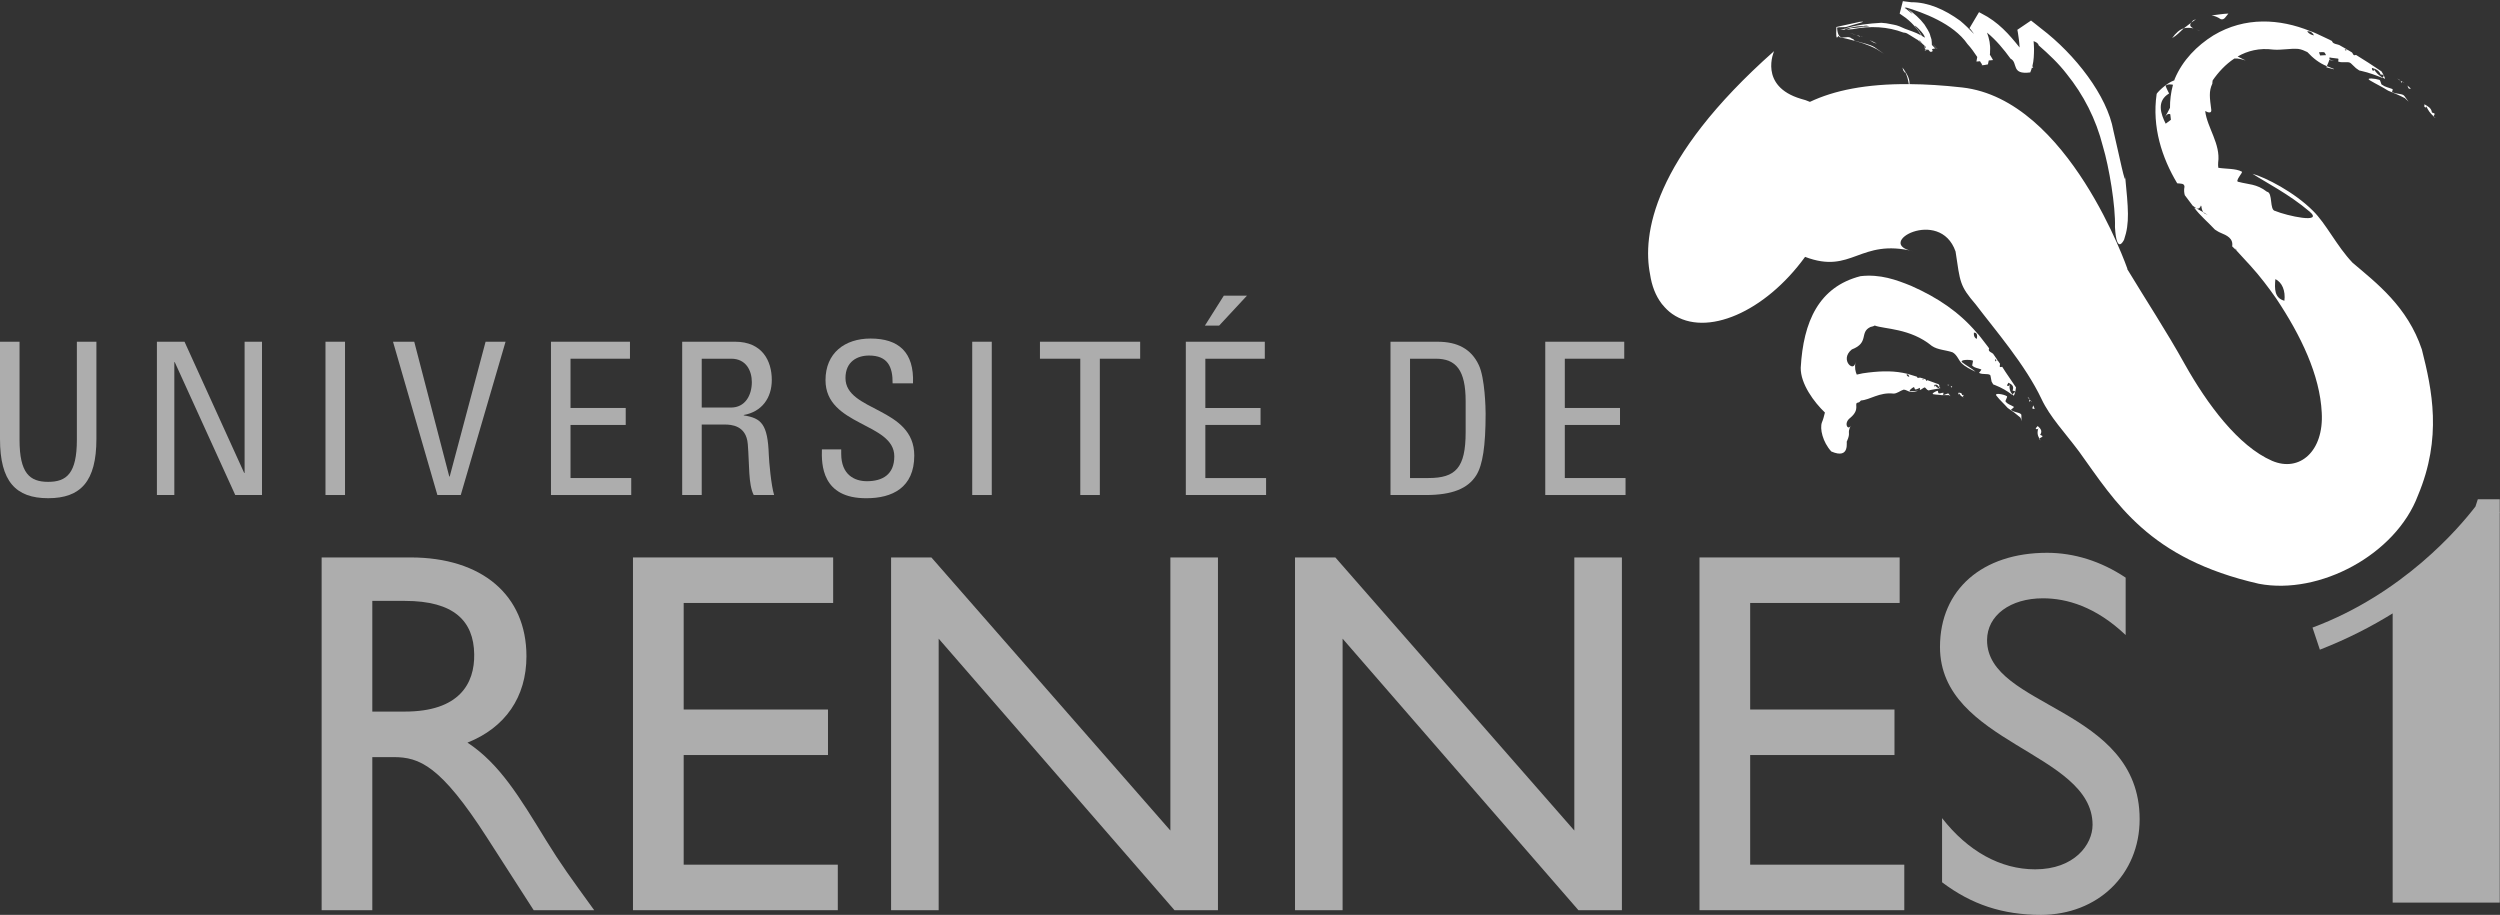 <?xml version="1.0" encoding="UTF-8" standalone="no"?>
<!-- Created with Inkscape (http://www.inkscape.org/) -->

<svg
   xmlns:dc="http://purl.org/dc/elements/1.1/"
   xmlns:cc="http://creativecommons.org/ns#"
   xmlns:rdf="http://www.w3.org/1999/02/22-rdf-syntax-ns#"
   xmlns:svg="http://www.w3.org/2000/svg"
   xmlns="http://www.w3.org/2000/svg"
   xmlns:sodipodi="http://sodipodi.sourceforge.net/DTD/sodipodi-0.dtd"
   xmlns:inkscape="http://www.inkscape.org/namespaces/inkscape"
   id="svg3004"
   version="1.1"
   inkscape:version="0.48.5 r10040"
   width="295.3"
   height="108.062"
   xml:space="preserve"
   sodipodi:docname="logoUR1.svg"><rect width="100%" height="100%" fill="#333333" stroke="none"/><defs
     id="defs3008" /><sodipodi:namedview
     pagecolor="#ffffff"
     bordercolor="#666666"
     borderopacity="1"
     objecttolerance="10"
     gridtolerance="10"
     guidetolerance="10"
     inkscape:pageopacity="0"
     inkscape:pageshadow="2"
     inkscape:window-width="956"
     inkscape:window-height="1060"
     id="namedview3006"
     showgrid="false"
     inkscape:zoom="1.3545547"
     inkscape:cx="25.254658"
     inkscape:cy="140.49676"
     inkscape:window-x="960"
     inkscape:window-y="18"
     inkscape:window-maximized="0"
     inkscape:current-layer="g3012" /><g
     id="g3012"
     inkscape:groupmode="layer"
     inkscape:label="ink_ext_XXXXXX"
     transform="matrix(1.25,0,0,-1.25,0,108.062)"><path
       inkscape:connector-curvature="0"
       id="path3016"
       style="fill:#ffffff;fill-opacity:1;fill-rule:nonzero;stroke:none;opacity:0.6"
       d="m 0,54.158 1.846,0 0,-9.27 c 0,-3.17 0.963,-3.972 2.709,-3.972 1.745,0 2.709,0.803 2.709,3.972 l 0,9.27 1.846,0 0,-9.189 c 0,-4.013 -1.485,-5.598 -4.555,-5.598 C 1.485,39.371 0,40.956 0,44.969 l 0,9.189" /><path
       inkscape:connector-curvature="0"
       id="path3018"
       style="fill:#ffffff;fill-opacity:1;fill-rule:nonzero;stroke:none;opacity:0.6"
       d="m 24.758,54.158 0,-14.486 -2.527,0 -5.718,12.56 -0.04,0 0,-12.56 -1.646,0 0,14.486 2.609,0 5.638,-12.4 0.04,0 0,12.4 1.645,0" /><path
       inkscape:connector-curvature="0"
       id="path3020"
       style="fill:#ffffff;fill-opacity:1;fill-rule:nonzero;stroke:none;opacity:0.6"
       d="m 30.757,39.672 1.846,0 0,14.486 -1.846,0 0,-14.486 z" /><path
       inkscape:connector-curvature="0"
       id="path3022"
       style="fill:#ffffff;fill-opacity:1;fill-rule:nonzero;stroke:none;opacity:0.6"
       d="m 43.538,39.672 -2.207,0 -4.193,14.486 2.006,0 3.311,-12.74 0.04,0 3.391,12.74 1.887,0 -4.233,-14.486" /><path
       inkscape:connector-curvature="0"
       id="path3024"
       style="fill:#ffffff;fill-opacity:1;fill-rule:nonzero;stroke:none;opacity:0.6"
       d="m 52.065,39.672 0,14.486 7.464,0 0,-1.605 -5.618,0 0,-4.655 5.217,0 0,-1.605 -5.217,0 0,-5.016 5.738,0 0,-1.605 -7.584,0" /><path
       inkscape:connector-curvature="0"
       id="path3026"
       style="fill:#ffffff;fill-opacity:1;fill-rule:nonzero;stroke:none;opacity:0.6"
       d="m 66.31,47.938 2.769,0 c 1.323,0 1.966,1.144 1.966,2.408 0,1.043 -0.521,2.207 -1.946,2.207 l -2.789,0 0,-4.615 z m 0,-1.605 0,-6.661 -1.846,0 0,14.486 4.996,0 c 2.568,0 3.471,-1.806 3.471,-3.611 0,-1.706 -0.943,-3.01 -2.649,-3.311 l 0,-0.04 c 1.665,-0.261 2.268,-0.823 2.367,-3.732 0.021,-0.622 0.221,-2.89 0.502,-3.792 l -1.926,0 c -0.521,1.003 -0.402,2.889 -0.562,4.815 -0.141,1.765 -1.566,1.846 -2.188,1.846 l -2.167,0" /><path
       inkscape:connector-curvature="0"
       id="path3028"
       style="fill:#ffffff;fill-opacity:1;fill-rule:nonzero;stroke:none;opacity:0.6"
       d="m 79.491,43.986 0,-0.421 c 0,-1.967 1.244,-2.588 2.428,-2.588 1.465,0 2.589,0.621 2.589,2.347 0,3.21 -6.501,2.849 -6.501,7.203 0,2.567 1.826,3.932 4.254,3.932 2.649,0 4.133,-1.284 4.013,-4.234 l -1.927,0 c 0.02,1.585 -0.482,2.628 -2.227,2.628 -1.103,0 -2.227,-0.561 -2.227,-2.127 0,-3.19 6.501,-2.729 6.501,-7.323 0,-3.051 -2.107,-4.033 -4.495,-4.033 -4.273,-0.04 -4.273,3.231 -4.233,4.614 l 1.825,0" /><path
       inkscape:connector-curvature="0"
       id="path3030"
       style="fill:#ffffff;fill-opacity:1;fill-rule:nonzero;stroke:none;opacity:0.6"
       d="m 91.871,39.672 1.846,0 0,14.486 -1.846,0 0,-14.486 z" /><path
       inkscape:connector-curvature="0"
       id="path3032"
       style="fill:#ffffff;fill-opacity:1;fill-rule:nonzero;stroke:none;opacity:0.6"
       d="m 107.741,54.158 0,-1.605 -3.812,0 0,-12.881 -1.846,0 0,12.881 -3.812,0 0,1.605 9.47,0" /><path
       inkscape:connector-curvature="0"
       id="path3034"
       style="fill:#ffffff;fill-opacity:1;fill-rule:nonzero;stroke:none;opacity:0.6"
       d="m 117.833,58.511 -2.628,-2.829 -1.345,0 1.786,2.829 2.187,0 z m -5.778,-18.839 0,14.486 7.464,0 0,-1.605 -5.619,0 0,-4.655 5.217,0 0,-1.605 -5.217,0 0,-5.016 5.739,0 0,-1.605 -7.584,0" /><path
       inkscape:connector-curvature="0"
       id="path3036"
       style="fill:#ffffff;fill-opacity:1;fill-rule:nonzero;stroke:none;opacity:0.6"
       d="m 133.242,41.277 1.745,0 c 2.569,0 3.511,0.963 3.511,4.334 l 0,2.929 c 0,2.929 -0.902,4.013 -2.829,4.013 l -2.427,0 0,-11.275 z m -1.846,12.88 4.454,0 c 1.846,0 3.17,-0.662 3.892,-2.207 0.582,-1.224 0.643,-4.113 0.643,-4.575 0,-3.09 -0.281,-4.875 -0.883,-5.839 -0.783,-1.243 -2.247,-1.865 -4.775,-1.865 l -3.331,0 0,14.486" /><path
       inkscape:connector-curvature="0"
       id="path3038"
       style="fill:#ffffff;fill-opacity:1;fill-rule:nonzero;stroke:none;opacity:0.6"
       d="m 146.022,39.672 0,14.486 7.463,0 0,-1.605 -5.617,0 0,-4.655 5.216,0 0,-1.605 -5.216,0 0,-5.016 5.738,0 0,-1.605 -7.584,0" /><path
       inkscape:connector-curvature="0"
       id="path3040"
       style="fill:#ffffff;fill-opacity:1;fill-rule:nonzero;stroke:none;opacity:0.6"
       d="m 35.182,19.208 3.078,0 c 5.133,0 6.6,2.64 6.551,5.425 -0.048,3.128 -1.906,5.034 -6.551,5.034 l -3.078,0 0,-10.459 z m 3.617,14.565 c 6.744,0 10.948,-3.568 10.948,-9.335 0,-3.861 -2.004,-6.744 -5.573,-8.162 3.032,-2.004 4.887,-5.084 7.43,-9.238 1.418,-2.297 2.248,-3.42 4.545,-6.598 l -5.718,0 L 46.032,7.282 C 41.634,14.125 39.63,14.906 37.186,14.906 l -2.004,0 0,-14.467 -4.789,0 0,33.333 8.406,0" /><path
       inkscape:connector-curvature="0"
       id="path3042"
       style="fill:#ffffff;fill-opacity:1;fill-rule:nonzero;stroke:none;opacity:0.6"
       d="m 78.73,29.472 -14.125,0 0,-10.069 13.636,0 0,-4.301 -13.636,0 0,-10.361 14.564,0 0,-4.301 -19.355,0 0,33.333 18.916,0 0,-4.301" /><path
       inkscape:connector-curvature="0"
       id="path3044"
       style="fill:#ffffff;fill-opacity:1;fill-rule:nonzero;stroke:none;opacity:0.6"
       d="m 115.093,0.439 -4.106,0 -22.287,25.66 0,-25.66 -4.496,0 0,33.333 3.81,0 22.582,-25.806 0,25.806 4.496,0 0,-33.333" /><path
       inkscape:connector-curvature="0"
       id="path3046"
       style="fill:#ffffff;fill-opacity:1;fill-rule:nonzero;stroke:none;opacity:0.6"
       d="m 153.263,0.439 -4.106,0 -22.287,25.66 0,-25.66 -4.496,0 0,33.333 3.813,0 22.58,-25.806 0,25.806 4.496,0 0,-33.333" /><path
       inkscape:connector-curvature="0"
       id="path3048"
       style="fill:#ffffff;fill-opacity:1;fill-rule:nonzero;stroke:none;opacity:0.6"
       d="m 179.509,29.472 -14.125,0 0,-10.069 13.637,0 0,-4.301 -13.637,0 0,-10.361 14.564,0 0,-4.301 -19.353,0 0,33.333 18.914,0 0,-4.301" /><path
       inkscape:connector-curvature="0"
       id="path3050"
       style="fill:#ffffff;fill-opacity:1;fill-rule:nonzero;stroke:none;opacity:0.6"
       d="m 200.866,26.441 c -2.834,2.688 -5.57,3.471 -7.818,3.471 -3.08,0 -5.279,-1.613 -5.279,-3.959 0,-6.404 14.418,-6.305 14.418,-16.911 C 202.187,3.812 198.228,0 192.853,0 c -3.618,0 -6.551,0.978 -9.336,3.079 l 0,6.061 c 2.443,-3.128 5.523,-4.839 8.796,-4.839 3.715,0 5.426,2.346 5.426,4.203 0,6.891 -14.418,7.674 -14.418,16.812 0,5.426 4.008,8.896 10.117,8.896 2.541,0 5.084,-0.783 7.428,-2.347 l 0,-5.425" /><path
       inkscape:connector-curvature="0"
       id="path3052"
       style="fill:#ffffff;fill-opacity:1;fill-rule:nonzero;stroke:none;opacity:0.6"
       d="m 236.241,38.032 -0.025,0.017 0,1.224 -2.072,0 -0.223,-0.687 c -1.572,-2.049 -6.859,-8.252 -15.399,-11.441 l 0.696,-2.088 c 2.644,1.031 4.914,2.213 6.879,3.43 l 0,-27.332 10.119,0 0,36.837 c 0.006,0.011 0.023,0.036 0.025,0.041" /><path
       inkscape:connector-curvature="0"
       id="path3054"
       style="fill:#ffffff;fill-opacity:1;fill-rule:nonzero;stroke:none"
       d="m 185.468,48.927 0.103,-0.01 0.002,0.007 -0.094,0.024 -0.011,-0.021 z m -0.057,0.178 c -0.012,0.231 -0.182,0.234 -0.344,0.234 l -0.015,-0.148 c 0.08,-0.024 0.127,0.037 0.094,0.123 0.06,-0.221 0.179,-0.315 0.333,-0.365 0.032,0.068 0.081,0.139 0.061,0.192 -0.043,-0.012 -0.129,-0.035 -0.129,-0.035 z m -1.039,0.755 c 0.02,-0.046 0.065,-4e-4 0.113,0.034 l -0.148,0.096 0.035,-0.13 z m -0.752,-0.727 c -0.037,-0.015 0.082,0.233 0.008,0.204 -0.147,0.002 -0.309,-0.094 -0.422,-0.051 -0.076,-0.04 -0.049,0.272 -0.125,0.232 -0.158,-0.029 -0.596,-0.273 -0.404,-0.319 0.289,-0.056 0.502,-0.038 0.769,-0.086 l 0.715,4e-4 0.149,-0.11 -0.161,0.229 c -0.07,0.124 -0.347,-0.127 -0.529,-0.1 z m 0.516,0.955 0.002,0 -0.096,0.009 0.045,-0.112 0.049,0.103 z m 0.037,0.01 -0.035,-0.01 0.06,-0.008 -0.025,0.018 z m 2.627,4.331 c -0.188,0.064 -0.307,0.273 -0.278,0.588 0.323,0.005 0.34,-0.274 0.278,-0.588 z m -6.373,-3.567 c -0.092,-0.034 -0.198,0.033 -0.272,0.182 0.125,0.097 0.209,-0.031 0.272,-0.182 z m 9.73,-1.673 c -0.215,0.238 -0.308,0.539 -0.248,0.978 -0.012,-0.18 -0.142,-0.245 -0.263,-0.131 l 0.142,0.247 c 0.293,-0.143 0.572,-0.309 0.391,-0.744 0,0 0.162,-0.042 0.242,-0.063 -0.014,-0.115 -0.154,-0.197 -0.264,-0.287 l 0.133,-0.139 c 0.152,0.246 0.215,0.785 0.215,0.787 -0.447,0.685 -0.906,1.305 -1.303,1.95 -0.117,-0.017 -0.234,-0.059 -0.236,0.038 l 0.029,0.251 -0.191,0.27 -0.106,0.064 -0.004,-4e-4 c -0.086,0.009 -0.136,-0.056 -0.17,-0.134 l -0.002,0.229 -0.043,0.046 c 0.01,-0.005 0.018,-0.011 0.028,-0.016 0.004,-0.011 0.014,-0.02 0.015,-0.03 l 0.137,-0.074 0.004,-0.004 0,8e-4 0.035,-0.019 0.071,-0.012 -0.432,0.626 -0.133,0.092 c -0.166,0.097 -0.346,0.174 -0.24,0.427 l -0.084,0.107 -0.016,-0.05 0,0.069 -0.353,0.458 c -0.239,0.292 -0.453,0.619 -0.729,0.897 -1.656,1.933 -3.633,3.282 -6.185,4.415 -1.407,0.57 -2.916,1.127 -4.787,0.916 -3.942,-1.01 -5.407,-4.299 -5.649,-8.652 -0.031,-1.534 1.291,-3.29 2.285,-4.235 -0.082,-0.342 -0.166,-0.664 -0.281,-0.928 -0.221,-0.573 0.068,-1.867 0.887,-2.753 1.851,-0.8 1.369,1.049 1.476,0.967 0.403,0.92 -0.021,0.655 0.356,1.477 -0.238,-0.515 -0.725,0.225 -0.041,0.737 1.006,0.845 0.275,1.365 0.734,1.441 0.137,0.014 0.18,0.114 0.274,0.199 0.853,0.055 1.746,0.802 3.07,0.65 0.332,-0.011 0.642,0.275 0.953,0.37 0.221,0.009 0.432,-0.165 0.604,-0.193 0.273,-0.045 0.525,0.012 0.779,0.092 -0.266,-0.007 -0.465,-0.049 -0.752,-0.042 -0.192,0.016 0.185,0.327 0.33,0.381 0.068,0.051 0.096,-0.264 0.162,-0.212 0.117,-0.019 0.25,0.083 0.399,0.138 0.068,0.051 0,-0.217 0.033,-0.191 0.189,0.044 0.404,0.316 0.496,0.213 l 0.193,-0.198 0.135,-0.063 0.113,0.035 0.877,0.156 0.004,0.025 c -0.154,0.022 -0.285,0.092 -0.383,0.301 0.045,-0.08 0.012,-0.149 -0.068,-0.139 l -0.014,0.149 c 0.156,0.03 0.319,0.058 0.371,-0.17 0,0 0.078,0.04 0.118,0.059 0.029,-0.049 -0.004,-0.129 -0.024,-0.2 l 0.096,-0.009 c -0.01,0.146 -0.143,0.377 -0.145,0.378 l -1.07,0.389 c -0.041,-0.043 -0.076,-0.097 -0.104,-0.054 l -0.056,0.123 -0.149,0.063 -0.06,-0.011 -0.002,-0.002 -0.031,-0.11 -0.065,0.09 0.076,0.018 0.002,0 0.02,0.004 0.031,0.019 -0.353,0.1 -0.081,-0.009 c -0.095,-0.021 -0.187,-0.043 -0.216,0.098 l -0.063,0.019 0.006,-0.026 -0.018,0.029 -0.269,0.082 -0.539,0.163 c -1.201,0.298 -2.354,0.282 -3.676,0.127 -0.371,-0.034 -0.744,-0.104 -1.125,-0.198 -0.125,0.284 -0.215,0.632 -0.123,1.228 -0.061,-1.155 -1.564,0.164 -0.346,1.147 1.69,0.649 0.68,1.627 1.774,2.128 0.127,0.035 0.254,0.048 0.392,0.134 0.899,-0.346 3.368,-0.25 5.395,-1.925 0.555,-0.384 1.332,-0.385 1.959,-0.606 0.404,-0.216 0.576,-0.73 0.82,-0.995 0.397,-0.404 0.887,-0.611 1.354,-0.841 -0.405,0.358 -0.795,0.52 -1.258,0.886 -0.297,0.259 0.662,0.278 0.961,0.182 0.166,-0.004 -0.129,-0.524 0.035,-0.524 0.168,-0.178 0.48,-0.204 0.768,-0.313 0.162,-0.013 -0.243,-0.339 -0.161,-0.345 0.319,-0.198 1.022,0.002 1.067,-0.269 l 0.105,-0.547 0.151,-0.265 0.222,-0.087 c 0.539,-0.212 1.096,-0.528 1.551,-0.882 l 0.035,0.031 z m 1.764,-0.64 0.09,-0.087 -0.026,0.06 -0.064,0.027 z m -0.195,-0.094 c 0.05,0.071 0.113,0.125 0.193,0.096 l 0.002,-0.002 -0.145,0.137 -0.05,-0.231 z m -0.131,0.498 0.181,-0.266 c -0.007,0.1 -0.066,0.19 -0.181,0.266 z m 0.455,-1.052 c -0.018,-0.097 0.103,-0.082 0.222,-0.091 l -0.136,0.338 -0.086,-0.247 z m -2.006,-0.182 c -0.076,0.023 0.389,0.262 0.225,0.305 -0.27,0.166 -0.592,0.246 -0.723,0.461 -0.158,0.037 0.238,0.494 0.078,0.534 -0.26,0.171 -1.219,0.35 -0.967,0.034 0.371,-0.471 0.696,-0.735 1.061,-1.154 0.418,-0.273 0.799,-0.56 1.183,-0.891 0.08,-0.106 0.098,-0.234 0.121,-0.359 l -0.011,0.558 c 0.019,0.282 -0.703,0.242 -0.967,0.511 z m 2.975,-2.473 c -0.077,0.039 -0.231,0.116 -0.231,0.116 0.252,0.385 0.006,0.613 -0.232,0.829 l -0.196,-0.216 c 0.088,-0.143 0.231,-0.109 0.284,0.071 -0.172,-0.432 -0.106,-0.738 0.06,-1.022 0.125,0.065 0.281,0.113 0.315,0.223 z m -0.215,-0.397 0.009,0.01 -0.109,0.164 -0.041,-0.022 0.141,-0.152" /><path
       inkscape:connector-curvature="0"
       id="path3056"
       style="fill:#ffffff;fill-opacity:1;fill-rule:nonzero;stroke:none"
       d="m 220.538,79.9 -0.002,0.04 -0.66,0.262 -0.041,-0.115 0.703,-0.186 z m -15.283,2.944 c 0.443,0.254 0.764,0.614 1.113,0.935 -0.402,-0.12 -0.785,-0.462 -1.113,-0.935 z m 1.984,1.682 -0.179,-0.217 0.457,0.325 -0.278,-0.108 z m 0.032,-0.758 c -0.239,0.116 -0.418,0.269 -0.219,0.534 l 0.008,0.007 -0.692,-0.53 c 0.317,0.062 0.623,0.053 0.903,-0.011 z m 8.595,-25.737 c -0.957,0.256 -0.931,1.135 -0.855,2.038 0.638,-0.285 0.974,-1.116 0.855,-2.038 z M 205.083,75.65 c 0.014,-0.175 0.035,-0.348 0.059,-0.521 l -0.493,-0.368 c -0.453,0.905 -0.896,2.134 0.323,2.856 0.007,-0.006 -0.258,0.48 -0.334,0.732 0.203,0.16 0.449,0.14 0.699,0.091 -0.201,-0.751 -0.287,-1.476 -0.281,-2.179 -0.141,-0.291 -0.307,-0.598 -0.518,-0.934 0.174,0.316 0.385,0.409 0.545,0.323 z m 13.584,7.457 c -0.227,0.023 -0.48,0.147 -0.654,0.377 0.318,0.055 0.517,-0.136 0.654,-0.377 z m 0.906,-1.588 c 0.104,0.011 0.16,-0.153 0.227,-0.281 -0.27,-0.013 -0.561,-0.03 -0.561,-0.03 -0.027,0.11 -0.068,0.201 -0.105,0.298 0.164,0.017 0.33,0.023 0.439,0.013 z m 2.729,-19.889 c -1.485,1.556 -2.496,3.693 -3.74,4.904 -1.768,1.772 -4.493,3.159 -5.711,3.494 1.211,-0.791 3.445,-1.911 5.394,-3.57 1.385,-1.182 -2.17,-0.397 -3.244,0.057 -0.574,0.07 -0.197,1.739 -0.787,1.818 -0.971,0.758 -1.781,0.682 -2.658,0.926 -0.483,0.007 0.506,0.981 0.273,0.975 -0.531,0.305 -1.519,0.244 -2.207,0.362 -0.021,0.164 -0.031,0.329 -0.014,0.492 0.246,1.762 -1.046,3.308 -1.226,4.868 0.347,-0.189 0.613,-0.201 0.574,0.124 -0.143,1.109 -0.248,1.743 0.102,2.466 0,0.1 0.011,0.203 0.031,0.306 0.533,0.772 1.213,1.516 2.049,2.066 0.379,0.036 0.73,-0.086 1.068,-0.185 -0.234,0.121 -0.488,0.248 -0.758,0.377 0.938,0.538 2.053,0.828 3.365,0.653 0.795,-0.066 1.6,0.129 2.375,0.064 0.299,-0.045 0.583,-0.168 0.85,-0.3 0.549,-0.589 1.127,-1.042 1.838,-1.33 0.078,0.199 0.184,0.397 0.234,0.593 0.151,-0.037 0.303,-0.08 0.453,-0.111 -0.156,0.057 -0.302,0.109 -0.445,0.157 0.012,0.064 0.02,0.126 0.016,0.189 0.234,-0.062 0.492,-0.064 0.767,-0.109 0.166,0.007 -0.007,-0.294 0.075,-0.29 0.435,-0.152 0.964,0.064 1.179,-0.165 l 0.469,-0.447 0.313,-0.221 0.261,-0.061 c 0.635,-0.141 1.326,-0.397 1.963,-0.659 l 0.01,0.031 c -0.344,0.193 -0.639,0.435 -0.859,0.843 0.103,-0.165 0.033,-0.231 -0.145,-0.135 l -0.037,0.226 c 0.351,-0.103 0.691,-0.234 0.826,-0.625 0,0 0.168,-0.021 0.252,-0.032 0.064,-0.102 -0.002,-0.188 -0.037,-0.277 l 0.207,-0.11 c -0.033,0.233 -0.336,0.71 -0.336,0.71 -0.826,0.566 -1.625,1.072 -2.41,1.557 -0.096,-0.023 -0.178,-0.067 -0.24,0.013 l -0.131,0.213 -0.344,0.211 -0.137,0.045 -0.004,-7e-4 c -0.084,0.002 -0.089,-0.056 -0.074,-0.123 l -0.144,0.19 -0.071,0.03 c 0.012,-0.003 0.026,-0.007 0.037,-0.009 0.01,-0.007 0.024,-0.013 0.034,-0.021 l 0.171,-0.051 0.006,-0.002 0,4e-4 0.045,-0.013 0.073,-0.005 -0.805,0.456 -0.188,0.058 c -0.218,0.053 -0.437,0.106 -0.494,0.319 l -0.144,0.08 0.015,-0.042 -0.043,0.056 -0.636,0.3 c -0.42,0.185 -0.83,0.416 -1.289,0.56 -2.815,1.135 -6.108,1.383 -9.114,-0.422 -1.541,-0.964 -2.904,-2.328 -3.654,-4.114 -0.016,-0.043 -0.023,-0.086 -0.037,-0.129 -0.799,-0.278 -1.731,-1.262 -1.672,-1.309 -0.447,-3.102 0.5,-6.016 1.945,-8.425 0.338,-0.039 0.672,0.014 0.688,-0.32 -0.063,-0.314 -0.035,-0.569 0.029,-0.802 l 0.746,-0.992 0.365,-0.262 0.012,-8e-4 c 0.225,-0.057 0.334,0.084 0.399,0.279 0.013,-0.023 0.031,-0.045 0.046,-0.068 0.016,-0.201 0.065,-0.389 0.17,-0.559 0.149,-0.081 0.289,-0.172 0.426,-0.27 -0.117,0.065 -0.242,0.127 -0.367,0.189 -0.02,0.027 -0.043,0.053 -0.059,0.081 l -0.627,0.349 -0.224,0.071 c 0.574,-0.766 1.305,-1.366 1.961,-2.07 0.183,-0.113 0.365,-0.238 0.513,-0.292 0.61,-0.255 1.235,-0.526 1.116,-1.291 l 0.34,-0.33 0.007,0.152 0.053,-0.209 1.352,-1.472 c 0.873,-0.961 1.668,-2.008 2.42,-3.085 2.328,-3.491 4.123,-7.229 4.291,-10.77 0.21,-3.641 -2.09,-5.666 -4.692,-4.553 -3.201,1.39 -6.139,5.37 -8.248,9.127 -1.738,3.129 -3.654,6.034 -5.461,9.027 l 0.045,-0.031 c 0,0 -5.537,16.028 -15.619,17.159 -1.815,0.204 -3.465,0.304 -4.979,0.316 0.041,0.596 -0.337,1.095 -0.669,1.575 l 0.076,-0.271 c 0.181,-0.294 0.24,-0.313 0.109,-0.027 0.248,-0.41 0.342,-0.841 0.418,-1.276 -4.043,0.027 -7.057,-0.594 -9.346,-1.678 -0.271,0.12 -0.554,0.216 -0.845,0.286 -4.036,1.204 -2.539,4.512 -2.539,4.512 -11.555,-10.24 -12.444,-17.41 -11.721,-21.093 0.16,-1.078 0.523,-2.028 1.099,-2.78 0.036,-0.05 0.059,-0.078 0.059,-0.078 l 0.004,0.006 c 0.269,-0.338 0.574,-0.642 0.932,-0.892 3.207,-2.24 8.771,0.176 12.554,5.391 4.457,-1.695 5.117,1.789 10.27,0.521 -3.91,0.699 2.469,4.24 3.949,-0.011 0.441,-2.937 0.381,-3.224 1.904,-5.001 1.844,-2.434 4.703,-5.725 6.225,-8.951 0.797,-1.692 2.176,-3.126 3.537,-4.946 3.494,-4.853 6.576,-10.133 17.004,-12.504 5.719,-1.091 12.924,2.752 15.027,8.351 2.299,5.476 1.334,9.969 0.367,13.793 -1.357,4.041 -4.263,6.258 -6.552,8.197 z m 7.65,13.837 -0.015,-0.027 0.195,-0.136 0.002,0.011 -0.182,0.152 z m 0.094,0.265 c -0.08,0.03 -0.24,0.088 -0.24,0.088 -0.049,0.427 -0.391,0.597 -0.709,0.775 l -0.006,-0.234 c 0.16,-0.126 0.244,-0.074 0.168,0.107 0.156,-0.434 0.402,-0.73 0.693,-1.001 0.053,0.081 0.137,0.149 0.094,0.265 z m -3.516,3.295 0.319,-0.222 c -0.073,0.087 -0.174,0.165 -0.319,0.222 z m 0.528,-0.323 0.002,-0.001 -0.211,0.102 0.113,-0.209 c -0.006,0.069 0.01,0.124 0.096,0.109 z m 0.074,-0.016 -0.072,0.015 0.13,-0.066 -0.058,0.052 z m -19.576,4.965 0.361,-0.144 c -0.072,0.045 -0.211,0.091 -0.361,0.144 z m 3.017,1.514 c -0.519,-0.021 -1.056,-0.113 -1.586,-0.176 0.287,-0.047 0.576,-0.154 0.86,-0.352 0.343,-0.111 0.482,0.253 0.726,0.527 z m 17.248,-7.092 -0.328,0.29 0.092,-0.235 c 0.049,-0.091 0.137,-0.062 0.236,-0.056 z m -3,0.832 c -0.343,0.119 -1.32,0.228 -0.884,-0.047 0.664,-0.395 1.136,-0.599 1.724,-0.975 0.541,-0.222 1.067,-0.441 1.598,-0.716 l 0.34,-0.329 -0.387,0.529 c -0.178,0.262 -0.731,0.16 -1.15,0.375 -0.083,0.013 0.142,0.277 -0.022,0.304 -0.336,0.131 -0.664,0.183 -0.92,0.375 -0.164,0.02 -0.133,0.464 -0.299,0.484 z m -47.478,3.413 c -0.205,0.148 -0.447,0.225 -0.672,0.336 l 0.322,-0.199 0.35,-0.137 z m -1.576,0.656 0.207,-0.14 c -0.037,0.027 -0.139,0.1 -0.207,0.14 z m -0.34,0.155 c -0.176,0.069 -0.385,0.138 -0.633,0.201 l 0.633,-0.201 z m 0.49,-0.133 -0.111,0.029 0.23,-0.083 -0.119,0.055 z m 5.166,0.822 c -0.531,0.607 0.543,-0.283 0.771,-0.791 0.014,-0.041 0.026,-0.092 0.038,-0.143 -0.098,0.068 -0.194,0.121 -0.289,0.176 -0.127,0.248 -0.29,0.498 -0.52,0.757 z m 0.9,-1.815 c -0.035,-0.062 -0.068,-0.123 -0.064,-0.17 l -0.004,0.033 c -0.014,0.075 -0.016,0.151 -0.016,0.227 0.03,-0.029 0.055,-0.06 0.084,-0.089 z m -7.703,1.712 c 0.67,0.109 1.319,0.344 2.033,0.227 -0.306,0.026 -0.271,0.067 0.079,0.082 l 0.271,-0.067 c -0.611,-0.013 -1.193,-0.148 -1.769,-0.177 0,0 -0.25,-0.082 -0.373,-0.123 -0.192,-0.018 -0.194,0.029 -0.241,0.059 l -0.394,-0.089 c 0.301,-0.014 1.187,0.065 1.187,0.065 1.664,0.332 3.33,0.239 4.781,-0.319 0.122,-0.016 0.215,-0.017 0.358,-0.09 l 0.316,-0.188 0.576,-0.358 0.211,-0.116 0.006,-0.001 c 0.117,-0.055 0.1,-0.018 0.045,0.041 l 0.262,-0.263 c 0.057,-0.048 0.117,-0.095 0.178,-0.143 -0.039,0.033 -0.082,0.065 -0.125,0.096 -0.018,0.015 -0.039,0.031 -0.053,0.046 l -0.09,0.064 -0.156,0.123 c 0.023,-0.02 0.047,-0.041 0.07,-0.061 l -0.137,0.097 -0.103,0.048 c 0.234,-0.164 0.453,-0.349 0.658,-0.545 0.002,-0.097 0.002,-0.193 0.026,-0.287 l 0.019,-0.17 0,-0.009 c 0.088,0.033 0.193,0.071 0.016,0.037 l -0.012,0.13 c 0.01,-0.058 0.086,-0.09 0.295,-0.071 0.015,-0.018 0.033,-0.032 0.047,-0.05 -0.168,-0.039 -0.28,-0.062 -0.342,-0.074 l 0.002,-0.006 c 0.127,0.029 0.238,0.055 0.34,0.079 0.023,-0.027 0.052,-0.051 0.074,-0.079 0.059,-0.172 0.432,-0.014 0.254,0.091 -0.002,0.021 -0.004,0.043 -0.006,0.064 0,0.011 -0.002,0.021 -0.002,0.033 0.084,0.017 0.18,0.038 0.285,0.063 -0.105,0.118 -0.207,0.225 -0.31,0.326 -0.006,0.204 -0.012,0.389 -0.039,0.525 l -0.086,0.277 0.006,-0.057 -0.022,0.106 c -0.086,0.406 -0.363,0.726 -0.561,1.08 -0.429,0.566 -0.968,1.043 -1.562,1.459 0.18,-0.153 0.377,-0.383 0.439,-0.44 -0.152,0.039 -0.601,0.5 -0.746,0.541 0.043,0.081 0.157,0.021 0.284,-0.082 -0.067,0.045 -0.122,0.099 -0.186,0.143 1.57,-0.463 4.496,-1.512 5.84,-3.47 0.346,-0.373 0.64,-0.794 0.922,-1.221 -0.018,-0.104 -0.033,-0.209 -0.057,-0.313 l -0.019,-0.118 c 0.57,0.051 -0.832,-0.077 0.337,0.028 l 0.143,-0.239 c 0.258,-0.002 -0.428,-0.271 0.605,-0.055 l 0.051,0.244 c 0.006,0.041 0.016,0.083 0.026,0.125 0.127,0.011 0.254,0.023 0.404,0.036 l -0.002,0.005 -0.006,0.01 -0.01,0.018 -0.021,0.037 -0.039,0.074 -0.164,0.274 -0.057,0.087 c 0.016,0.107 0.026,0.215 0.018,0.327 0.047,0.591 -0.071,1.194 -0.287,1.763 0.857,-0.699 1.58,-1.573 2.224,-2.462 0.377,-0.188 0.371,-0.581 0.518,-0.893 -0.076,-0.002 -0.112,-0.003 0,-8e-4 0.142,-0.301 0.426,-0.525 1.344,-0.406 0.066,0.147 0.109,0.294 0.152,0.44 0.047,8e-4 0.084,0.002 0.133,0.003 l -0.01,0.017 -0.02,0.033 -0.041,0.067 -0.013,0.024 c 0.142,0.557 0.148,1.1 0.156,1.632 -0.002,0.252 -0.023,0.494 -0.041,0.74 0.227,-0.089 0.437,-0.186 0.475,-0.394 0.957,-0.839 1.882,-1.706 2.652,-2.707 1.584,-1.959 2.771,-4.259 3.418,-6.83 0.586,-1.941 1.211,-5.68 1.144,-7.644 0.149,-2.597 0.791,-1.327 0.862,-1.185 0.545,1.598 0.394,2.909 0.09,6.077 0.115,-1.449 -0.61,2.168 -1.1,4.22 -0.576,3.295 -3.611,7.208 -6.826,9.653 l -0.608,0.484 -0.314,0.244 -0.02,0.016 -0.009,0.008 -0.006,0.004 0,4e-4 c 1.154,0.783 -1.574,-1.065 -1.293,-0.875 l 0,-0.004 0.008,-0.04 0.017,-0.083 0.031,-0.18 c 0.071,-0.431 0.135,-0.896 0.155,-1.368 l -0.01,0.015 c -0.961,1.21 -2,2.406 -3.594,3.204 l -0.144,0.077 -0.073,0.038 -0.009,0.004 -0.004,0.002 c 0.802,1.359 -1.098,-1.848 -0.903,-1.518 l 0.01,-0.009 0.117,-0.118 0.243,-0.327 c 0.015,-0.024 0.025,-0.05 0.039,-0.074 -0.399,0.431 -0.821,0.847 -1.288,1.236 -1.466,1.067 -3.046,1.762 -4.607,1.748 l -0.42,0.052 -0.213,0.028 -0.105,0.015 -0.053,0.007 -0.014,0.002 -0.002,4e-4 c -0.134,-0.526 0.303,1.176 -0.304,-1.179 l 0.002,0 0.002,-0.001 0.004,-0.003 0.017,-0.01 0.567,-0.399 c 0.365,-0.289 0.683,-0.602 0.91,-0.887 0.224,-0.246 0.394,-0.502 0.529,-0.759 -0.58,0.323 -1.109,0.459 -1.518,0.626 -0.38,0.178 -0.728,0.332 -1.089,0.391 l -0.696,0.131 -0.465,0.043 c -1.13,-0.06 -2.39,-0.2 -3.513,-0.564 l 0.019,-0.009 z m 1.522,-0.689 0.004,-0.002 -0.379,0.104 0.34,-0.155 c -0.069,0.045 -0.096,0.078 0.035,0.052 z m -2,-0.081 0.818,-0.188 c 0.936,-0.234 1.846,-0.493 2.723,-0.957 l 0.672,-0.432 -0.885,0.625 c -0.44,0.269 -1.082,0.373 -1.842,0.6 -0.121,0.023 -0.049,0.152 -0.297,0.199 -0.474,0.484 -1.297,-0.537 -1.392,1.04 0.254,0.083 0.697,0.007 0.943,0.088 0.58,0.214 2.152,0.561 1.213,0.466 -0.693,-0.144 -1.262,-0.272 -1.813,-0.396 L 173.532,83.9 c -0.092,-1.795 0.19,-0.533 0.27,-0.952 z m 9.082,-0.918 -0.33,0.343 0.345,-0.384 0.053,-0.071 c 0.006,0.002 0.008,0.003 0.016,0.005 l -0.084,0.107 z m 0.08,-0.129 0.015,-0.021 c 0.2,0.052 0.084,0.035 -0.015,0.021 z m 0.015,-0.021 c -0.078,-0.02 -0.201,-0.051 -0.396,-0.098 0.117,0.028 0.246,0.058 0.398,0.095 l -0.002,0.003 z m -0.015,0.021 -0.012,0.017 c -0.129,-0.035 -0.066,-0.028 0.012,-0.017 z m -1.045,-0.268 -0.004,0.027 c -0.07,-0.028 -0.127,-0.051 0.004,-0.027" /></g></svg>